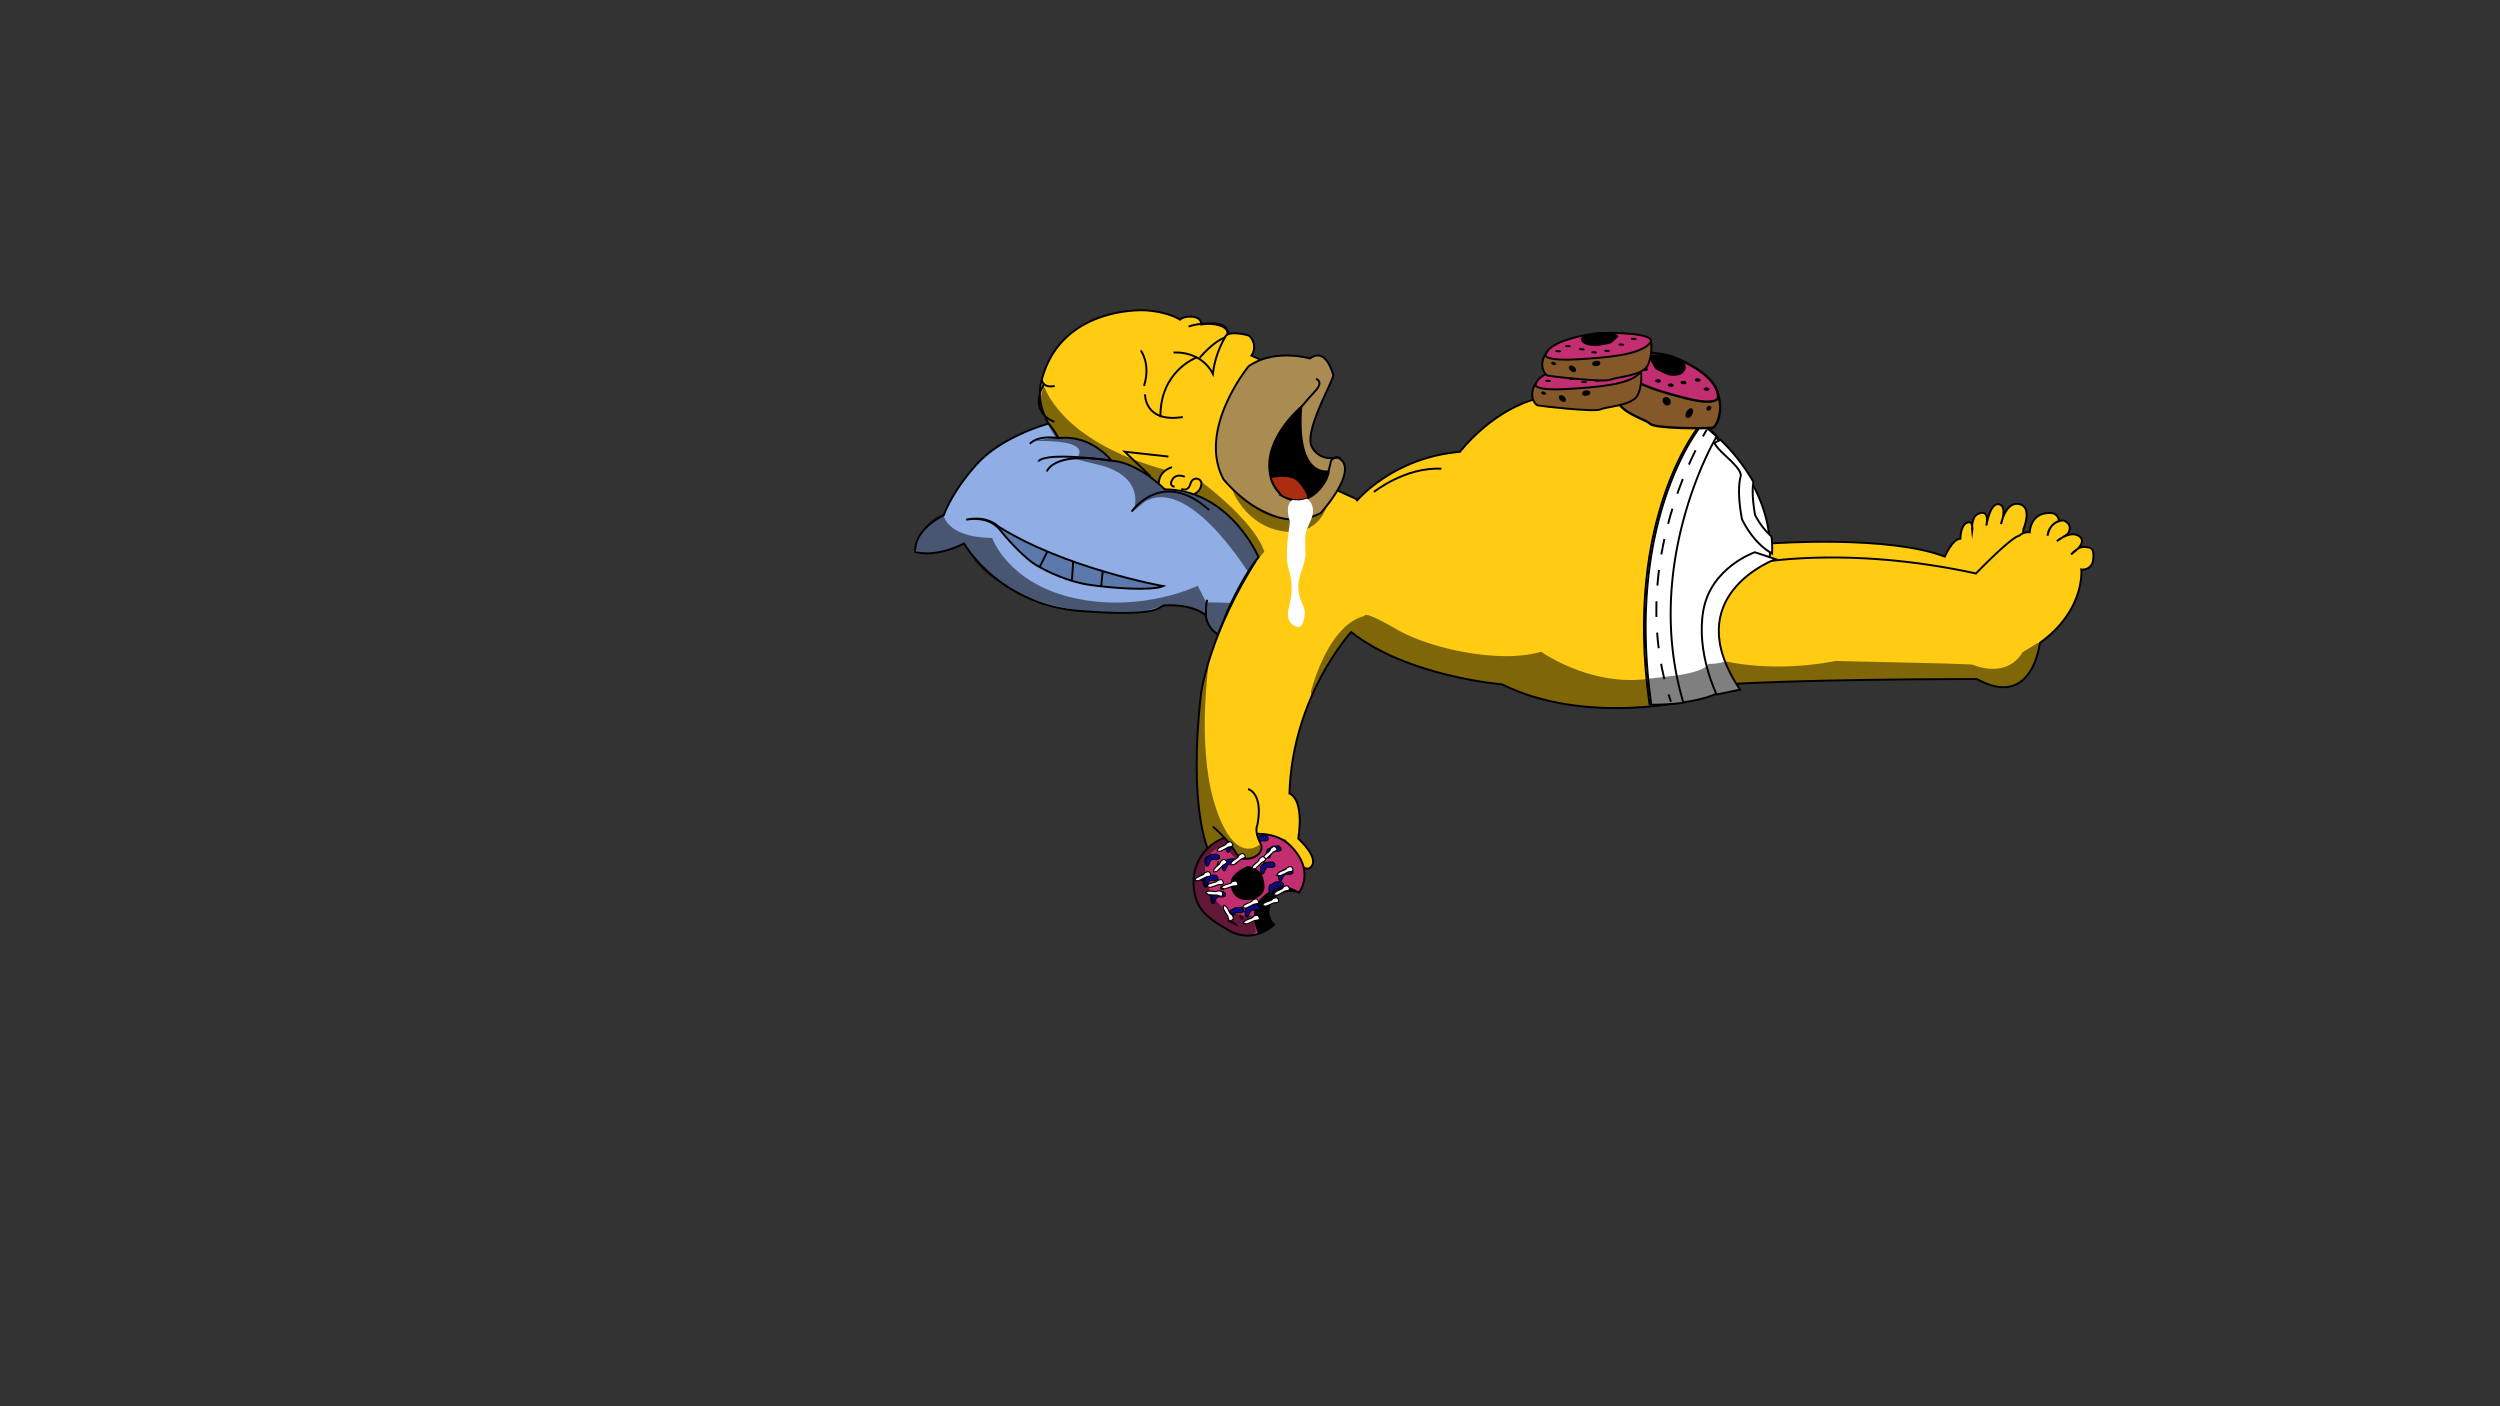<svg xmlns="http://www.w3.org/2000/svg" xmlns:xlink="http://www.w3.org/1999/xlink" viewBox="0 0 1280 720"><rect x="0" y="0" width="1280" height="720" fill="#333333" stroke="none"/><defs><style>.cls-1,.cls-17{fill:#fff;}.cls-1,.cls-10,.cls-11,.cls-12,.cls-13,.cls-14,.cls-15,.cls-2,.cls-3,.cls-4,.cls-6,.cls-7,.cls-8,.cls-9{stroke:#000;stroke-miterlimit:10;}.cls-2{fill:#100789;}.cls-3{fill:#ffcc13;}.cls-14,.cls-4{fill:#c22e70;}.cls-5{fill:#3a080f;}.cls-6,.cls-7{fill:none;}.cls-7{stroke-dasharray:8.04 8.04;}.cls-8{fill:#aa8b52;}.cls-10{fill:#a92d0e;}.cls-11{fill:#90ade5;}.cls-12{fill:#5b79aa;}.cls-13,.cls-15{fill:#855829;}.cls-13,.cls-14{stroke-width:1.23px;}.cls-16{opacity:0.5;}</style><symbol id="dulce4" data-name="dulce4" viewBox="0 0 14.35 12.83"><path class="cls-2" d="M11.5.52S5.88,1,5.31,1.58s-2.43,2-2.43,2-1.32.25-1.5.69A5.41,5.41,0,0,0,.5,6.45V8.33a8.54,8.54,0,0,0,.75,2.5c.44.94.88,1.75,1.88,1.44S4.69,8.7,4.94,8.39,6,5.77,7.44,5.77s1.81-.32,3.06-.13,3.31-1.31,3.31-1.31L13.5,2.08Z"/></symbol><symbol id="dulce1" data-name="dulce1" viewBox="0 0 14.41 9.81"><path class="cls-1" d="M10,5.21s4.61-.83,3.78-2.37S12.27-.24,10,.88s-1.53,1-2.23,2S4.86,4.66,4,5.21,1.65,6.75,1.65,6.75,0,9.13.67,9.27s2.24-.14,2.66,0S10,5.21,10,5.21Z"/></symbol></defs><g id="humero"><path class="cls-3" d="M904.57,278l3,.19S967,273.91,995.74,285c0,0,3.86-9.08,8-9.19,0,0-.06-6.81,3.43-8.23s2.6,4.58,2.6,4.58-.8-7.11,2.72-8.9,5.69-.39,4.54,5.84c0,0,1.76-11.74,6.37-10.94s1.11,10.16,1.11,10.16,2.27-11.71,9.35-10.24,2.07,13,2.07,13l-.17,4.66-1.58,24.58-132.66-8.5Z"/><path class="cls-3" d="M685.11,251.89s7.19,2.22,9.77,4.3c0,0,18.3-21.95,52.61-24.85,0,0,14.62-19.31,36.44-26.36s55.2-3.16,88,12.65-8.41,108.83-8.41,108.83l4.21,31.74S812.47,372,769,350.37c0,0-48.1-3.83-77.2-26.74,0,0-30.15,32.64-31.6,82.65,0,0,7.64,2,4.54,23.09,0,0,11.14,9.9,6.41,14.6s-13.24-13.62-13.24-13.62l-39.45,4.4s-10.06-21.52-3.6-79.22c0,0,4-31.31,29.57-70.51S685.11,251.89,685.11,251.89Z"/><path class="cls-4" d="M665.21,456.93s6.35-8.59-.39-18.88S650,425.88,634.46,427.23,610.41,441,611.12,452.85s5.49,16.37,18.21,23.6,23-3,23-3-6.4-5.53-.24-13.57C656.66,453.94,665.21,456.93,665.21,456.93Z"/><path d="M639.1,443.3s-9.09,3.29-9,8.94,3.53,8.46,7.83,8.61,9.88-2.15,9.48-7.5S645.4,444.94,639.1,443.3Z"/><path d="M665.13,456.91s-8.48-8.18-19.42,2.95c-5.19,5.28-4.11,12.32-1.54,18.27a22,22,0,0,0,8.06-4.67s-6.4-5.53-.24-13.57C656.57,453.92,665.13,456.91,665.13,456.91Z"/><path class="cls-5" d="M615.36,446.83s-2,3-.28,4.45S615.36,446.83,615.36,446.83Z"/><path class="cls-5" d="M622.42,459.14s-4.23-4.28-3.89-1.75S622.42,459.14,622.42,459.14Z"/><path class="cls-5" d="M634.88,468s-1,2.61,1.16,2.75S634.88,468,634.88,468Z"/><path class="cls-5" d="M623.6,440.68s-1.54,3.24-.28,4.49S625.08,441.1,623.6,440.68Z"/><path class="cls-5" d="M647.31,438.19s-1.74,3.73-.3,4.65S647.31,438.19,647.31,438.19Z"/><path class="cls-5" d="M658.83,446.11s-7.3,1.87-5.16,2.34S658.83,446.11,658.83,446.11Z"/><path class="cls-5" d="M625.48,453.15s-2,1.72-.16,2.5S627.56,454.46,625.48,453.15Z"/><path class="cls-5" d="M634.3,474.6s-8.14-3.53-5.37-3.69S634.3,474.6,634.3,474.6Z"/><use width="14.35" height="12.83" transform="matrix(0.55, 0.04, -0.04, 0.55, 649.71, 450.71)" xlink:href="#dulce4"/><use width="14.35" height="12.83" transform="matrix(0.55, 0.04, -0.04, 0.55, 654.53, 444.12)" xlink:href="#dulce4"/><use width="14.35" height="12.83" transform="matrix(0.55, 0.04, -0.04, 0.55, 645.35, 440.58)" xlink:href="#dulce4"/><use width="14.35" height="12.83" transform="matrix(0.55, 0.04, -0.04, 0.55, 648.46, 432.37)" xlink:href="#dulce4"/><use width="14.35" height="12.83" transform="matrix(0.55, 0.04, -0.04, 0.55, 641.92, 427.03)" xlink:href="#dulce4"/><use width="14.35" height="12.83" transform="matrix(0.55, 0.04, -0.04, 0.55, 635.67, 433)" xlink:href="#dulce4"/><use width="14.35" height="12.83" transform="matrix(0.55, 0.04, -0.04, 0.55, 627.79, 429.47)" xlink:href="#dulce4"/><use width="14.35" height="12.83" transform="matrix(0.55, 0.04, -0.04, 0.55, 625.7, 438.97)" xlink:href="#dulce4"/><use width="14.35" height="12.83" transform="matrix(0.55, 0.04, -0.04, 0.55, 617, 436.57)" xlink:href="#dulce4"/><use width="14.35" height="12.83" transform="matrix(0.55, 0.04, -0.04, 0.55, 616.11, 447.31)" xlink:href="#dulce4"/><use width="14.35" height="12.83" transform="matrix(0.55, 0.04, -0.04, 0.55, 620.02, 455.74)" xlink:href="#dulce4"/><use width="14.35" height="12.83" transform="matrix(0.55, 0.04, -0.04, 0.55, 629.23, 463.83)" xlink:href="#dulce4"/><use width="14.35" height="12.83" transform="matrix(0.55, 0.04, -0.04, 0.55, 637.45, 462.53)" xlink:href="#dulce4"/><path class="cls-6" d="M703.46,251.87S719.53,239,738,240"/><path class="cls-3" d="M639,404s7.88,1.85,4.82,18.2c0,0-1.89,3.28,1.51,9.54s-8.77,11.39-12.53,4.89-11.71-13.46-11.91-13.47"/><path class="cls-3" d="M894.45,289.12s47.09-10.75,117.23,4.5c0,0,18-18.65,22.18-19.33a6.67,6.67,0,0,1,5.39-1.73s.12-10.74,11.38-9.83a4.14,4.14,0,0,1,3.51,4.18,8.37,8.37,0,0,0-5.76,7.37s1.09-8,8.24-7.77c0,0,5.35,1.85,2,6.92l-5.51,3.63s7-5.73,11.43-2.52-2.87,8.25-2.87,8.25l-1.24,1.09s3.35-4.05,6.68-3.83,5.24.33,4.61,6.3a5.36,5.36,0,0,1-6.1,5.21s2.18,20.78-21.2,37.6c0,0-3.7,34.37-32.25,18.51,0,0-78.9-.05-125,2.51,0,0-14.91-19.49-12-34.09S894.45,289.12,894.45,289.12Z"/><path class="cls-1" d="M844.59,360.75s22.33.39,35.29-6.1c0,0-26.07-45.83,26.07-68.36,0,0,6.24-36.19-35.29-69.16C870.66,217.13,830.81,264,844.59,360.75Z"/><path class="cls-1" d="M878.27,224.67l.49-1.3c-2.23-2.07-4.62-4.13-7.21-6.19,0,0-39.85,46.84-26.07,143.63a124.31,124.31,0,0,0,16.43-1C840.62,288.63,878.27,224.67,878.27,224.67Z"/><path class="cls-6" d="M873.88,220s-.76,1.2-2,3.44"/><path class="cls-7" d="M868.12,230.57c-10.23,20.68-29.21,69-14.94,121.12"/><path class="cls-6" d="M854.29,355.55q.59,1.9,1.23,3.81"/><path class="cls-1" d="M890.92,353.09l-12,2.5s-10.6-21.45-6.83-42.95c3.9-22.23,26.39-29.88,26.39-29.88l10.63,3.52S858.34,304.74,890.92,353.09Z"/><path class="cls-1" d="M907,274.67a37.7,37.7,0,0,1-8.39-11c-.66-3.45-1.84-11.71-.86-16.88a95.46,95.46,0,0,0-16.91-21.63l-3.09,1.64c1.23,2.31,3.65,4.6,6.21,7,3.36,3.17,8,7.51,7.24,10.2-2.12,7.94.54,21,.65,21.53l.1.47.22.43c4.9,9.54,10.78,14.49,15.14,17A55.35,55.35,0,0,0,907,274.67Z"/><path class="cls-3" d="M694.88,255.72l-9.75-4.46-40.47-67.43-3.9-1.75a7.79,7.79,0,0,0-1.34-10.28s-7.33-2.22-11.18-.46l.65-.8s.28-6.91-13.74-4.38c0,0,.06-3.67-4.68-4s-6.27,1.52-6.27,1.52-5.72-4-18-4.79c0,0-44.08-2.55-53.22,37.25s89.71,83.51,89.71,83.51l20.36,8.17"/><path class="cls-8" d="M670.67,183.55s-18-5.36-31.4,4c0,0-26.43,32.2-12.86,57.8,0,0,24.22,30.68,49.81,17.3,0,0,21.12-23.23,8.25-28.6a10.65,10.65,0,0,1-12.66-5c-4.76-7.92,11.56-35,10.79-37.22S678.55,177.83,670.67,183.55Z"/><path class="cls-9" d="M666.25,208.28s-17.12,14.26-16.37,30.95,15.64,21.77,25,12c0,0,5-4.83,5.44-10C680.35,241.18,663.37,245.48,666.25,208.28Z"/><path class="cls-10" d="M650.62,244.32s9.92-2.32,14,1.74a21.57,21.57,0,0,1,5.4,8.7s-5.33,3.69-13.67-.88C656.4,253.88,651.32,248.69,650.62,244.32Z"/><path class="cls-6" d="M584.06,179.45s5.25,6.68,1.68,18.14"/><path class="cls-6" d="M586.26,201.9s-.42,14.76,19.33,11.62"/><path class="cls-6" d="M612.56,183.07s-18.75,6.9-18.42,30.54"/><path class="cls-6" d="M600.84,180.52s13.82-1.37,20.16,10.92a48.43,48.43,0,0,1,6.87-19.8"/><path class="cls-6" d="M626.88,172.9c-2,.78-6.41,3.14-12.65,10.27"/><path class="cls-11" d="M623.61,324.81s8.52-24.18,20.75-39.59c0,0-14.62-34.4-48-34.65,0,0-13.41-13.8-27.29-14.69,0,0-10.09-13.52-27.22-11.55a32.84,32.84,0,0,0-5-7.44s-23.51,6.29-36.53,20.57-17.14,26.37-17.14,26.37-15.23,7-14.56,18.7c0,0,9.3,3.48,25-4.26,0,0,17.62,31.29,59.58,34.56S593,310.28,596.16,310s14.89-.39,21.21,5.11A13.26,13.26,0,0,0,623.61,324.81Z"/><path class="cls-12" d="M595.54,300.09S545,291,511,269.46c0,0-5.31-5.69-16.32-3.39,0,0,11.15-2.5,17.29,5.2s13.77,15.16,18.23,17.87,15.73,8.57,27.56,10.29S589.66,302.64,595.54,300.09Z"/><path class="cls-6" d="M527.35,227.24s3.1-4.58,14.74-2.94"/><path class="cls-6" d="M531.69,236.34s.74-5.41,37.37-.46"/><path class="cls-6" d="M536,241.37s3.16-10.47,32.41-5.57"/><path class="cls-6" d="M579.4,261.94s15.48-22.56,39.64-.84"/><path class="cls-6" d="M618.1,307.07a24.57,24.57,0,0,0-.53,8.25"/><line class="cls-6" x1="536.24" y1="282.38" x2="532.18" y2="290.56"/><line class="cls-6" x1="549.47" y1="287.44" x2="548.83" y2="297.4"/><line class="cls-6" x1="564.59" y1="292.43" x2="563.79" y2="300.2"/><path class="cls-6" d="M539.87,216s-13.72-4.38-5.28-19.61"/><path class="cls-6" d="M540,197.57s-5.3,1.68-6.62-3"/><polyline class="cls-6" points="589.17 243.95 575.87 231.29 598.23 233.76"/><path class="cls-6" d="M600.07,239.21s-6.65,1.54-6.81,8.51"/><path class="cls-6" d="M606.6,244.1s-4.26-2-6.35,1.39,1.14,3.71,1.14,3.71"/><path class="cls-6" d="M604.83,250.29s3.39,1.85,4.67-2.58,6.18-2.61,5.61.36-1.87,3.89-3.84,5.08"/><path class="cls-6" d="M673.79,194s4.25,1.29-.4,6.22-10.06,11.73-10.06,11.73"/><path class="cls-6" d="M608.55,167.21a27.69,27.69,0,0,1,14.09-1c7.68,1.52,5.58,5.46,5.58,5.46"/><path class="cls-6" d="M676.41,248.6s2.82-2.12,4.82-11.43c0,0-.15-3.7,5.4-2.71"/><path class="cls-13" d="M854.53,187s21.33,4.36,24.81,14-.53,17.58-2.47,18-29.44.63-32.11-2.06-15.94-5.29-17.7-14.22.4-18.74.4-18.74S844.26,177.85,854.53,187Z"/><path class="cls-14" d="M855.41,182.28s24.86,8.74,24.2,21.55c0,0-.89,4-16.11.16s-31.35-8.44-35.62-18.23S853.48,181.54,855.41,182.28Z"/><ellipse cx="869.16" cy="194.55" rx="0.88" ry="1.5" transform="translate(619.43 1049.48) rotate(-86.33)"/><ellipse cx="861.9" cy="195.84" rx="0.88" ry="1.5" transform="translate(611.33 1043.45) rotate(-86.33)"/><ellipse cx="873.7" cy="199.24" rx="0.88" ry="1.5" transform="translate(618.99 1058.42) rotate(-86.33)"/><ellipse cx="855.38" cy="197.19" rx="0.88" ry="1.5" transform="translate(603.89 1038.21) rotate(-86.33)"/><ellipse cx="848.92" cy="195.01" rx="0.88" ry="1.5" transform="translate(600.02 1029.72) rotate(-86.33)"/><ellipse cx="842.21" cy="189.04" rx="0.88" ry="1.5" transform="translate(599.69 1017.43) rotate(-86.33)"/><ellipse cx="836.38" cy="183.63" rx="0.88" ry="1.5" transform="translate(599.63 1006.55) rotate(-86.33)"/><path d="M854.47,192.2s7.21,1.49,8.55-3.46-9.25-6.87-9.25-6.87-12.21-2.23-8.7,2.63a21.7,21.7,0,0,0,2.59,4.38C848.69,189.88,854.47,192.2,854.47,192.2Z"/><ellipse cx="864.99" cy="211.6" rx="2.7" ry="1.63" transform="translate(252.12 857.64) rotate(-60.26)"/><ellipse cx="853.35" cy="205.48" rx="1.92" ry="2.29" transform="translate(45.86 549.54) rotate(-36.62)"/><ellipse cx="874.95" cy="209.01" rx="1.37" ry="1.11" transform="translate(130.44 713.91) rotate(-47.58)"/><path class="cls-15" d="M812.92,189s-21.64.6-26.13,6.56-1.33,11.59.56,12,29.16,3.54,32.1,2.06,16.4-1.78,19.1-7.45,1.58-12.34,1.58-12.34S824.09,184.07,812.92,189Z"/><path class="cls-4" d="M812.55,185.79s-25.62,3.1-26.32,11.58c0,0,.46,2.71,16,1.81s32-2.21,37.3-8.18S814.54,185.51,812.55,185.79Z"/><ellipse cx="797.59" cy="192.38" rx="0.58" ry="1.5" transform="translate(554.59 976.04) rotate(-86.33)"/><ellipse cx="804.67" cy="194" rx="0.58" ry="1.5" transform="translate(559.6 984.62) rotate(-86.33)"/><ellipse cx="792.58" cy="194.98" rx="0.58" ry="1.5" transform="translate(547.31 973.47) rotate(-86.33)"/><ellipse cx="811" cy="195.58" rx="0.58" ry="1.5" transform="translate(563.95 992.41) rotate(-86.33)"/><ellipse cx="817.64" cy="194.84" rx="0.58" ry="1.5" transform="translate(570.91 998.34) rotate(-86.33)"/><ellipse cx="824.95" cy="191.63" rx="0.58" ry="1.5" transform="translate(580.95 1002.63) rotate(-86.33)"/><ellipse cx="831.31" cy="188.7" rx="0.58" ry="1.5" transform="translate(589.83 1006.24) rotate(-86.33)"/><path d="M812.43,192.4s-7.32.22-8.12-3.18,9.91-3.52,9.91-3.52,12.36-.17,8.36,2.65a15.85,15.85,0,0,1-3,2.6C818.42,191.49,812.43,192.4,812.43,192.4Z"/><ellipse cx="799.93" cy="204.02" rx="1.38" ry="2.11" transform="translate(127.8 683.34) rotate(-49.8)"/><ellipse cx="812.14" cy="201.23" rx="2.11" ry="1.38" transform="translate(-20.56 119.54) rotate(-8.31)"/><ellipse cx="790.3" cy="201.26" rx="0.81" ry="1.24" transform="translate(355.42 891.16) rotate(-72.06)"/><path class="cls-15" d="M818.07,173.78s-21.64.6-26.13,6.56-1.33,11.59.56,12,29.16,3.54,32.1,2.05,16.4-1.77,19.1-7.45,1.58-12.34,1.58-12.34S829.24,168.87,818.07,173.78Z"/><path class="cls-4" d="M817.7,170.59s-25.62,3.1-26.32,11.58c0,0,.46,2.71,16,1.81s32-2.21,37.3-8.18S819.69,170.31,817.7,170.59Z"/><ellipse cx="802.74" cy="177.18" rx="0.58" ry="1.5" transform="translate(574.58 966.95) rotate(-86.33)"/><ellipse cx="809.82" cy="178.81" rx="0.58" ry="1.5" transform="translate(579.58 975.53) rotate(-86.33)"/><ellipse cx="797.73" cy="179.79" rx="0.58" ry="1.5" transform="translate(567.29 964.38) rotate(-86.33)"/><ellipse cx="816.15" cy="180.38" rx="0.58" ry="1.5" transform="translate(583.94 983.32) rotate(-86.33)"/><ellipse cx="822.79" cy="179.64" rx="0.58" ry="1.5" transform="translate(590.9 989.26) rotate(-86.33)"/><ellipse cx="830.09" cy="176.43" rx="0.58" ry="1.5" transform="translate(600.93 993.54) rotate(-86.33)"/><ellipse cx="836.46" cy="173.5" rx="0.58" ry="1.5" transform="translate(609.82 997.15) rotate(-86.33)"/><path d="M817.58,177.2s-7.32.22-8.12-3.18,9.91-3.52,9.91-3.52,12.36-.17,8.36,2.65a15.85,15.85,0,0,1-3,2.6C823.57,176.29,817.58,177.2,817.58,177.2Z"/><ellipse cx="805.08" cy="188.82" rx="1.38" ry="2.11" transform="translate(141.23 681.88) rotate(-49.8)"/><ellipse cx="817.29" cy="186.04" rx="2.11" ry="1.38" transform="translate(-18.31 120.12) rotate(-8.31)"/><ellipse cx="795.45" cy="186.06" rx="0.81" ry="1.24" transform="translate(373.44 885.54) rotate(-72.06)"/><path class="cls-16" d="M533.83,199.77c-3.81,9.95,6.63,24.14,6.63,24.14L529,225.85c33.29-.87,21.79,9.25,21.79,9.25l12.82,3.16c23.8,6.53,16.71,23.45,16.71,23.45l5.82-4.81c22.58-13.58,53.26,36.65,53.26,36.65,2.29-4.53,7.93-11.08,7.93-11.08-5.42-16.21-32.53-36-32.53-36A6.13,6.13,0,0,1,612.4,253s-18.47-1.06-18.93-5.75a6.67,6.67,0,0,1,3.45-6.6c-56.79-15.5-63.09-45.17-63.09-45.17Z"/><path class="cls-16" d="M483,263.23s.81,11.88,25,12.21c0,0,8.06,23.47,42.54,30.9s62.69-6.42,62.69-6.42l4.33,8.46,12.68.29s-6.72,12.44-6.83,16.95c0,0-6.35-4.06-6.1-10.65,0,0-11.06-9.23-30.65-2.14-34.9,5.09-82.31-7.71-92.59-34.46,0,0-31.44,12.77-24.21-2.25C469.78,276.12,475,265,483,263.23Z"/><path class="cls-16" d="M631,251s6.62,18.1,25.83,21,22.69-13.7,22.69-13.7-4.07,11.56-24.15,6.54C635.63,257,631,251,631,251Z"/><path class="cls-17" d="M668.33,282s1.07,1.64-2.47,12,2.27,15.58,2.16,19.37-.92,6.08-2.17,7.31-8-1-6.11-8.76,2.3-13.45,0-20.66.82-23,.63-24.16-2.85-9,1.62-11.17a12,12,0,0,0,7.15-.69s5.53,3.46,1.87,11.41S668.42,274.07,668.33,282Z"/><path class="cls-16" d="M1043.41,329.15l-7.88,4.8c-8.49,14.22-25.77,6.29-25.77,6.29l-14.36-.54-55.57-1.29c-32.21,6.27-56.05.2-56.05.2a29.94,29.94,0,0,1-9.17,1.3c-1.77,4-15.52,5.82-15.52,5.82l-14.49,1.72c-29.83,4.53-55.54-13.78-55.54-13.78-20.46,6.26-56.7-1.36-74.22-11.57s-16.23-6.72-16.23-6.72c-19.24,4.83-27.5,39.13-27.5,39.13l.48,1.94c9.07-20.72,20.22-32.82,20.22-32.82,29.1,22.91,77.2,26.74,77.2,26.74,31.14,15.46,68.32,12.79,86.9,10,1.87-.15,3.9-.35,6-.63a1.09,1.09,0,0,0,0-.17,64.11,64.11,0,0,0,16.83-4.38l.18.37,12-2.5c-.69-1-1.32-2-1.94-3,46.36-2.45,123.2-2.41,123.2-2.41,26.32,14.62,31.52-13.46,32.17-17.92Z"/><path class="cls-16" d="M641.77,468.89c-15.87.62-24-10.61-24.74-23s12.14-12.95,12.14-12.95-.08,8.6,9.79,7.14,6.08-7.76,6.08-7.76-12.62,11.77-22.73-19.38c-9.32-28.69-4.06-68.88-3.18-75a115.72,115.72,0,0,0-4.26,17.63c-6,53.37,2.18,75.78,3.44,78.84a24,24,0,0,0-7.19,18.48c.72,11.88,5.49,16.37,18.21,23.6a18.42,18.42,0,0,0,11.22,2.48l2.51-1.81Z"/><use width="14.41" height="9.81" transform="translate(626.29 449.31) rotate(13.01) scale(0.59)" xlink:href="#dulce1"/><use width="14.41" height="9.81" transform="matrix(0.59, -0.06, 0.06, 0.59, 629.28, 437.38)" xlink:href="#dulce1"/><use width="14.41" height="9.81" transform="matrix(0.57, -0.13, 0.13, 0.57, 619.86, 441.26)" xlink:href="#dulce1"/><use width="14.41" height="9.81" transform="matrix(0.59, 0.04, -0.04, 0.59, 623.18, 430.26)" xlink:href="#dulce1"/><use width="14.41" height="9.81" transform="matrix(0.57, 0.14, -0.14, 0.57, 618.94, 448.55)" xlink:href="#dulce1"/><use width="14.41" height="9.81" transform="matrix(0.48, 0.34, -0.34, 0.48, 620.24, 452.41)" xlink:href="#dulce1"/><use width="14.41" height="9.81" transform="translate(612.01 445.35) rotate(5.59) scale(0.59 0.59)" xlink:href="#dulce1"/><use width="14.41" height="9.81" transform="matrix(-0.02, 0.59, -0.59, -0.02, 631.96, 463.42)" xlink:href="#dulce1"/><use width="14.41" height="9.81" transform="matrix(0.58, 0.09, -0.09, 0.58, 637.11, 467.35)" xlink:href="#dulce1"/><use width="14.41" height="9.81" transform="matrix(0.59, 0.06, -0.06, 0.59, 636.48, 459.26)" xlink:href="#dulce1"/><use width="14.41" height="9.81" transform="matrix(0.58, 0.1, -0.1, 0.58, 647.02, 458.22)" xlink:href="#dulce1"/><use width="14.41" height="9.81" transform="matrix(0.59, 0.04, -0.04, 0.59, 652.22, 452.75)" xlink:href="#dulce1"/><use width="14.41" height="9.81" transform="matrix(0.59, 0.07, -0.07, 0.59, 654.15, 442.63)" xlink:href="#dulce1"/><use width="14.41" height="9.81" transform="matrix(0.58, -0.12, 0.12, 0.58, 645.45, 434.49)" xlink:href="#dulce1"/><use width="14.41" height="9.81" transform="matrix(0.58, -0.12, 0.12, 0.58, 639.69, 439.7)" xlink:href="#dulce1"/></g></svg>